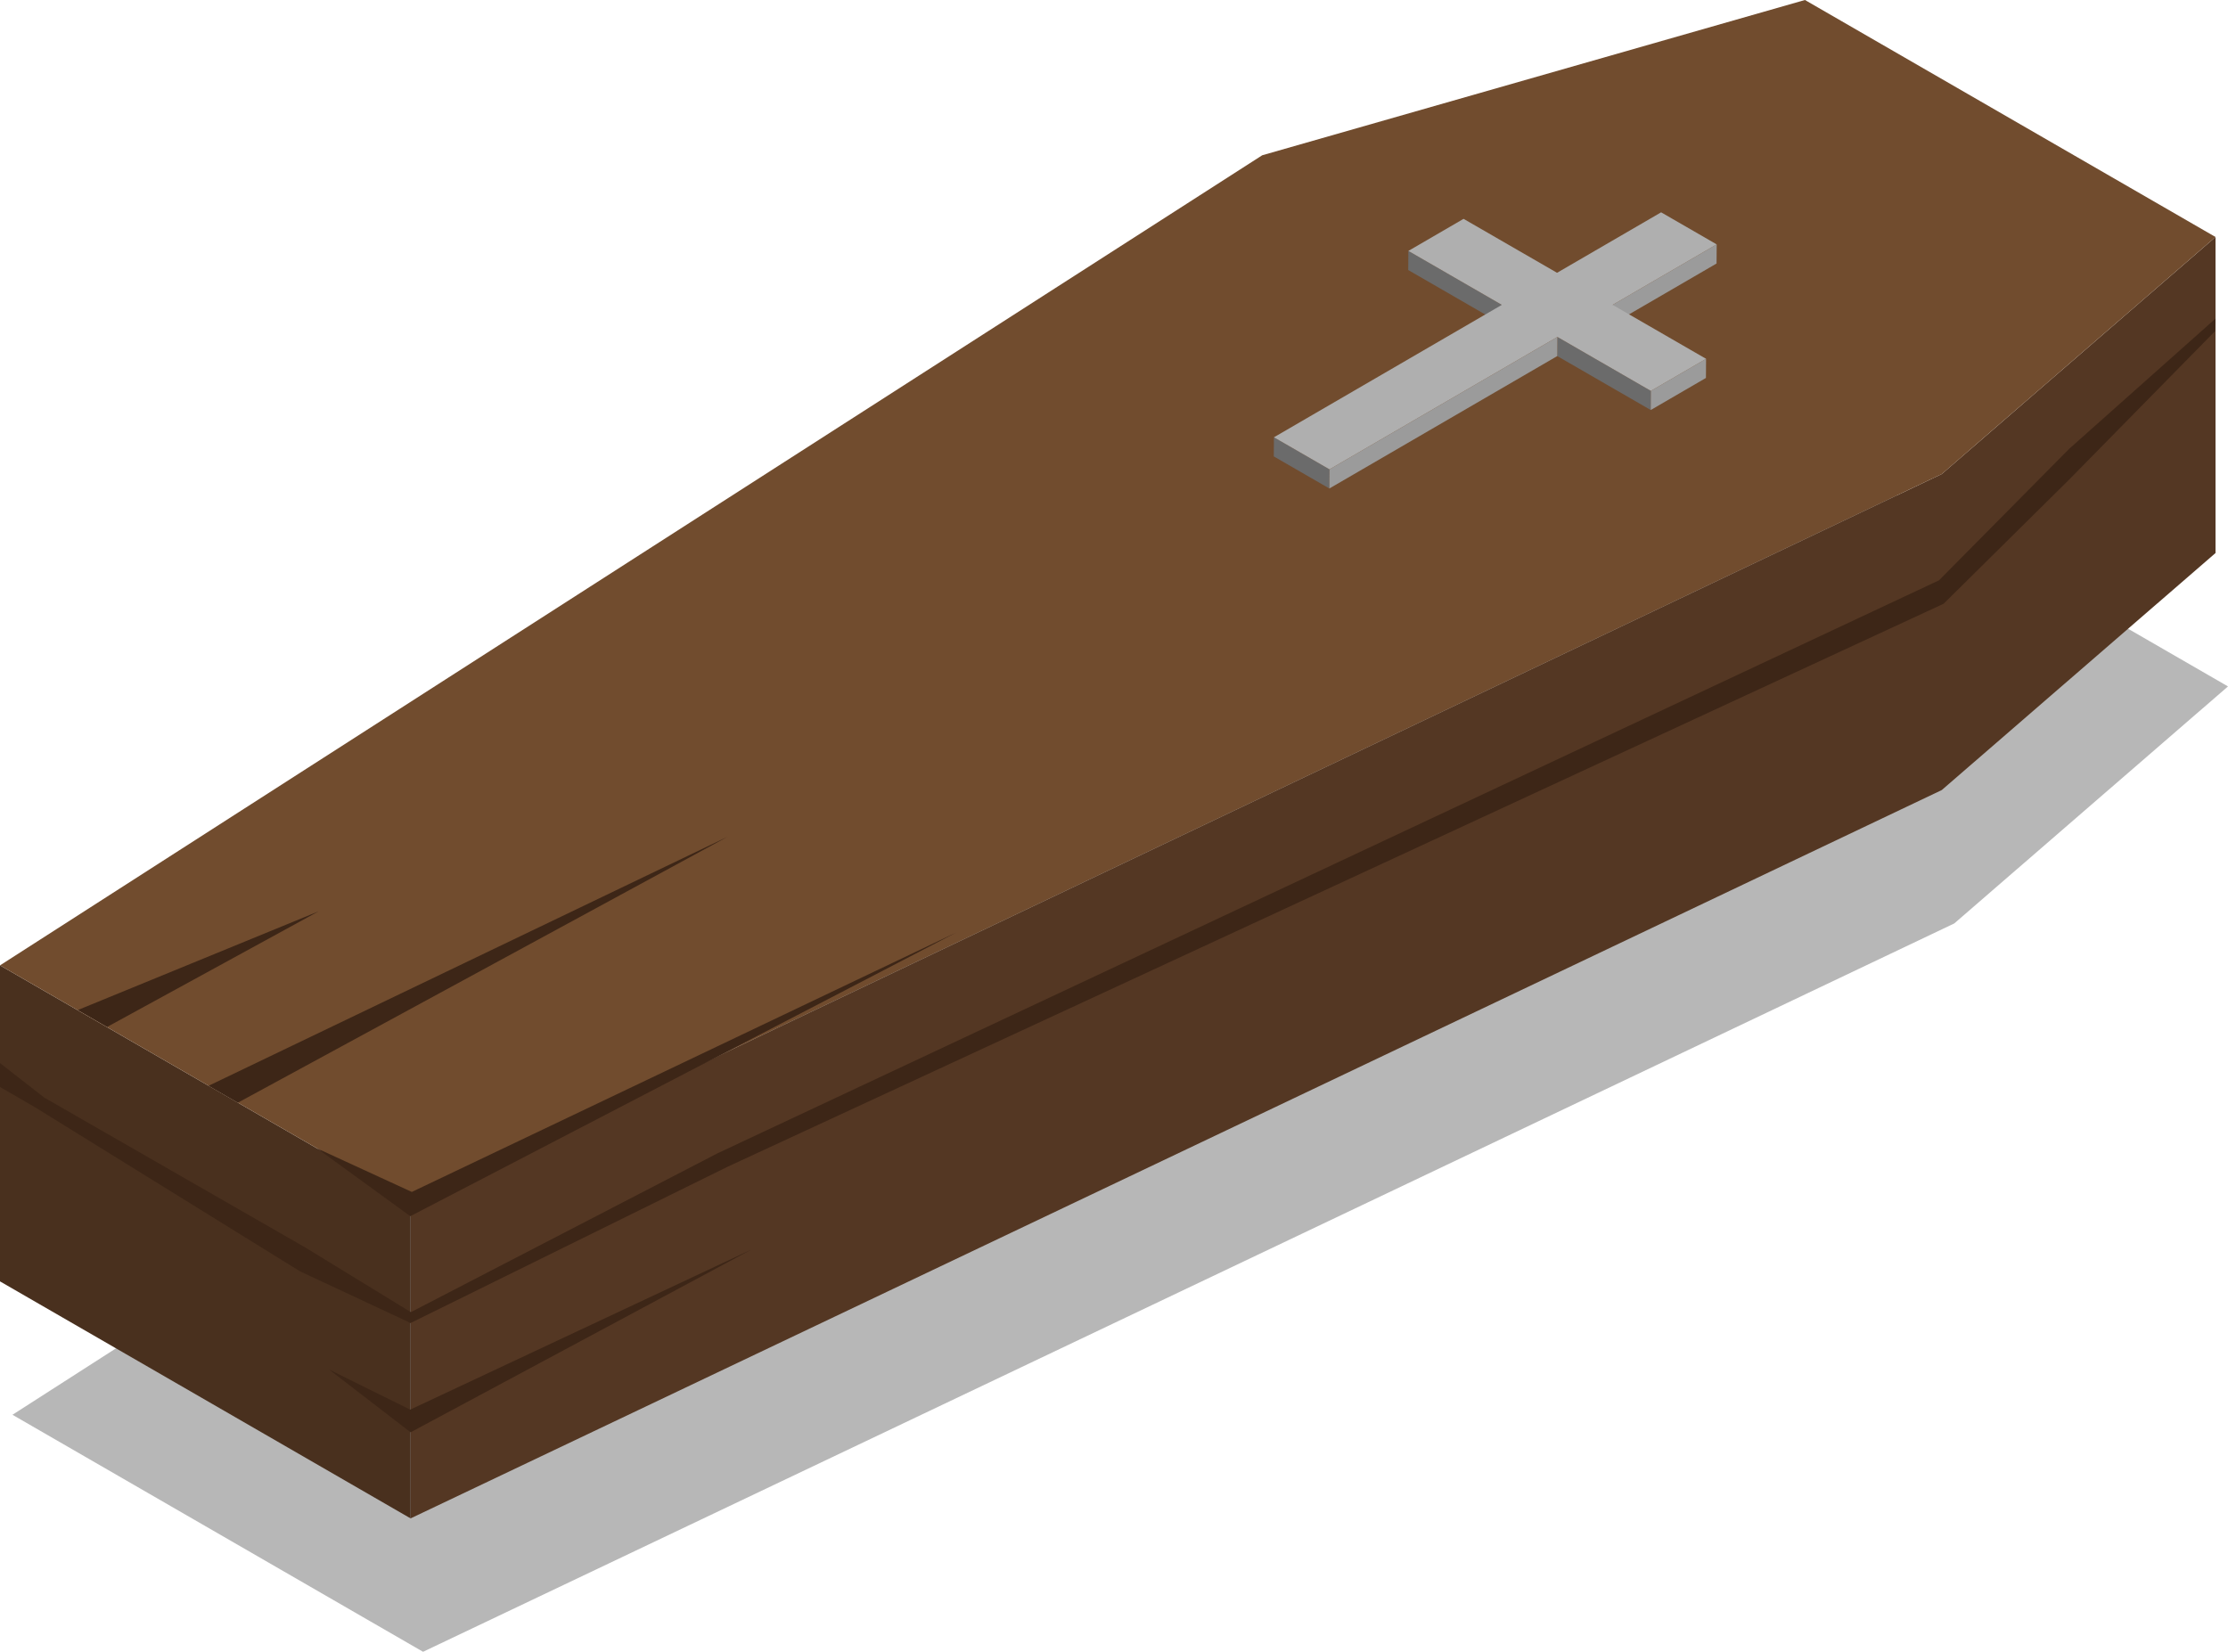 <svg xmlns="http://www.w3.org/2000/svg" width="295" height="218.744" viewBox="0 0 295 218.744">
  <g id="Grupo_69490" data-name="Grupo 69490" transform="translate(-414.123 -752.315)">
    <g id="Grupo_69489" data-name="Grupo 69489" transform="translate(414.123 752.315)">
      <g id="Grupo_69486" data-name="Grupo 69486">
        <g id="Grupo_69469" data-name="Grupo 69469">
          <g id="Grupo_69461" data-name="Grupo 69461" transform="translate(1.65 59.515)" style="mix-blend-mode: multiply;isolation: isolate">
            <path id="Trazado_101782" data-name="Trazado 101782" d="M711.323,922.555l-54.365-31.387L585.1,911.732,417.973,1019.01l54.365,31.387L675.08,953.942Z" transform="translate(-417.973 -891.168)" fill="#b7b7b7"/>
          </g>
          <g id="Grupo_69462" data-name="Grupo 69462" transform="translate(54.365 31.386)">
            <path id="Trazado_101783" data-name="Trazado 101783" d="M540.96,995.234,743.7,898.779l36.243-31.387v-41.85L743.7,856.929,540.96,953.384Z" transform="translate(-540.96 -825.542)" fill="#543723"/>
          </g>
          <g id="Grupo_69463" data-name="Grupo 69463" transform="translate(0 127.842)">
            <path id="Trazado_101784" data-name="Trazado 101784" d="M414.123,1050.581v41.85l54.365,31.387v-41.85Z" transform="translate(-414.123 -1050.581)" fill="#49301e"/>
          </g>
          <g id="Grupo_69464" data-name="Grupo 69464">
            <path id="Trazado_101785" data-name="Trazado 101785" d="M707.473,783.7l-54.364-31.387-71.861,20.564L414.123,880.157l54.365,31.387L671.23,815.089Z" transform="translate(-414.123 -752.314)" fill="#714c2e"/>
          </g>
          <g id="Grupo_69466" data-name="Grupo 69466" transform="translate(0 42.189)">
            <g id="Grupo_69465" data-name="Grupo 69465">
              <path id="Trazado_101786" data-name="Trazado 101786" d="M468.449,983.778l-.295-.178-14.278-6.666-35.026-21.691-4.729-2.741v-3.163l5.886,4.584,34.511,19.82,14.006,8.578,40.592-21.029,161.745-75.885,17.243-17.422,19.367-17.242-.059,1.665-19.292,19.63-16.649,16.47L510.458,963.068Z" transform="translate(-414.123 -850.745)" fill="#3d2617"/>
            </g>
          </g>
          <g id="Grupo_69467" data-name="Grupo 69467" transform="translate(43.548 165.498)">
            <path id="Trazado_101787" data-name="Trazado 101787" d="M526.489,1159.615l-10.764-5.33,10.816,8.332,45.085-24.181Z" transform="translate(-515.725 -1138.436)" fill="#3d2617"/>
          </g>
          <g id="Grupo_69468" data-name="Grupo 69468" transform="translate(41.963 123.47)">
            <path id="Trazado_101788" data-name="Trazado 101788" d="M524.588,1074.757l-12.563-5.777,12.366,8.99,72.326-37.588Z" transform="translate(-512.025 -1040.381)" fill="#3d2617"/>
          </g>
        </g>
        <g id="Grupo_69485" data-name="Grupo 69485" transform="translate(168.657 28.117)">
          <g id="Grupo_69484" data-name="Grupo 69484" style="isolation: isolate">
            <g id="Grupo_69471" data-name="Grupo 69471" transform="translate(44.843 4.247)">
              <g id="Grupo_69470" data-name="Grupo 69470">
                <path id="Trazado_101789" data-name="Trazado 101789" d="M926.034,827.823l-.018,2.533-13.781,8.009.018-2.533Z" transform="translate(-912.234 -827.823)" fill="#9b9b9b"/>
              </g>
            </g>
            <g id="Grupo_69473" data-name="Grupo 69473" transform="translate(17.801 5.111)">
              <g id="Grupo_69472" data-name="Grupo 69472">
                <path id="Trazado_101790" data-name="Trazado 101790" d="M861.539,836.983l-.018,2.533-12.376-7.145.018-2.533Z" transform="translate(-849.145 -829.838)" fill="#6b6b6b"/>
              </g>
            </g>
            <g id="Grupo_69475" data-name="Grupo 69475" transform="translate(37.534 16.504)">
              <g id="Grupo_69474" data-name="Grupo 69474">
                <path id="Trazado_101791" data-name="Trazado 101791" d="M907.577,863.563l-.018,2.533-12.376-7.145.018-2.533Z" transform="translate(-895.182 -856.418)" fill="#6b6b6b"/>
              </g>
            </g>
            <g id="Grupo_69477" data-name="Grupo 69477" transform="translate(49.91 19.401)">
              <g id="Grupo_69476" data-name="Grupo 69476">
                <path id="Trazado_101792" data-name="Trazado 101792" d="M931.384,863.179l-.018,2.533-7.309,4.248.018-2.533Z" transform="translate(-924.057 -863.179)" fill="#9b9b9b"/>
              </g>
            </g>
            <g id="Grupo_69479" data-name="Grupo 69479" transform="translate(0 29.793)">
              <g id="Grupo_69478" data-name="Grupo 69478">
                <path id="Trazado_101793" data-name="Trazado 101793" d="M814.988,891.671l-.018,2.533-7.357-4.247.018-2.533Z" transform="translate(-807.613 -887.424)" fill="#6b6b6b"/>
              </g>
            </g>
            <g id="Grupo_69481" data-name="Grupo 69481" transform="translate(7.357 16.504)">
              <g id="Grupo_69480" data-name="Grupo 69480">
                <path id="Trazado_101794" data-name="Trazado 101794" d="M854.972,856.418l-.018,2.533-30.177,17.537.018-2.533Z" transform="translate(-824.777 -856.418)" fill="#9b9b9b"/>
              </g>
            </g>
            <g id="Grupo_69483" data-name="Grupo 69483" transform="translate(0.018)">
              <g id="Grupo_69482" data-name="Grupo 69482">
                <path id="Trazado_101795" data-name="Trazado 101795" d="M866.28,822.161,852.5,830.17l12.376,7.145-7.309,4.247-12.376-7.145-30.177,17.537-7.357-4.247,30.177-17.537-12.376-7.145,7.309-4.247,12.376,7.145,13.781-8.009Z" transform="translate(-807.656 -817.914)" fill="#afafaf"/>
              </g>
            </g>
          </g>
        </g>
      </g>
      <g id="Grupo_69487" data-name="Grupo 69487" transform="translate(27.617 110.806)">
        <path id="Trazado_101796" data-name="Trazado 101796" d="M482.434,1046.055l64.846-35.22-68.725,32.981Z" transform="translate(-478.555 -1010.834)" fill="#3d2617"/>
      </g>
      <g id="Grupo_69488" data-name="Grupo 69488" transform="translate(10.308 120.69)">
        <path id="Trazado_101797" data-name="Trazado 101797" d="M442.053,1049.2l27.991-15.306-31.87,13.066Z" transform="translate(-438.173 -1033.895)" fill="#3d2617"/>
      </g>
    </g>
  </g>
</svg>
